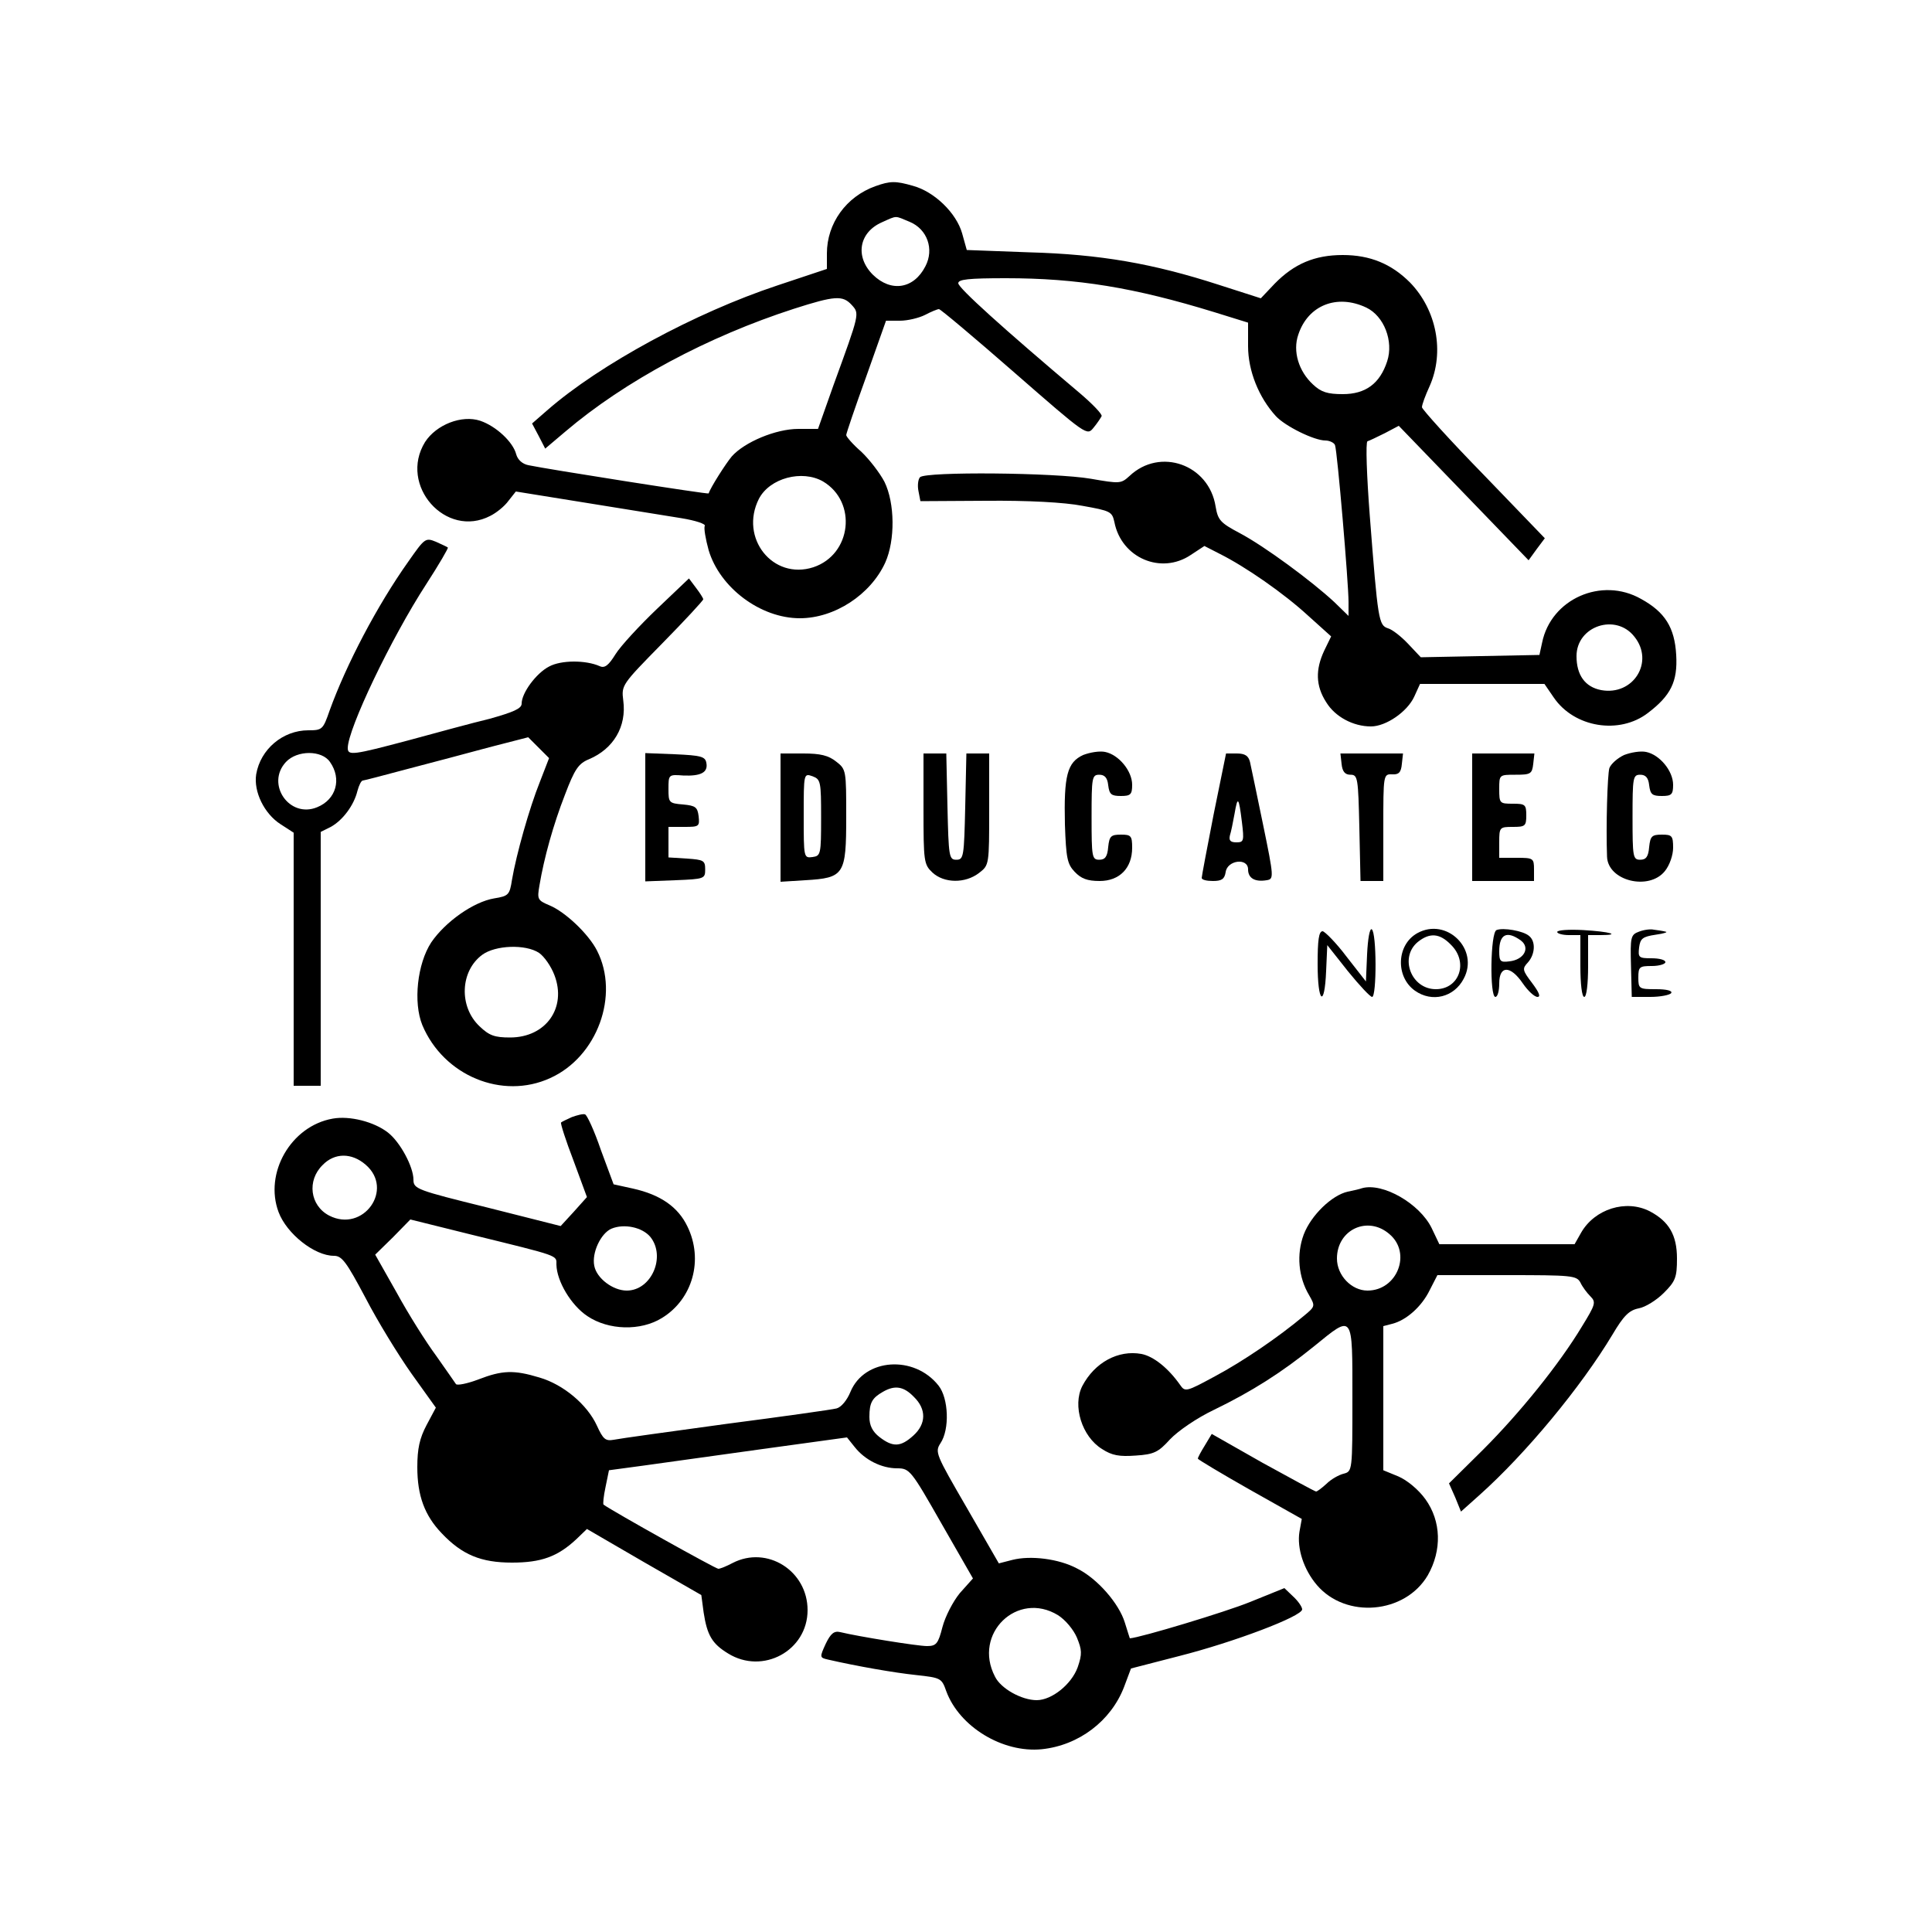 <?xml version="1.0" standalone="no"?>
<!DOCTYPE svg PUBLIC "-//W3C//DTD SVG 20010904//EN"
 "http://www.w3.org/TR/2001/REC-SVG-20010904/DTD/svg10.dtd">
<svg version="1.0" xmlns="http://www.w3.org/2000/svg"
 width="500pt" height="500pt" viewBox="0 0 500 500"
 preserveAspectRatio="xMidYMid meet">

<g transform="translate(0,500) scale(0.1,-0.1)"
fill="#000000" stroke="none">
<path d="M2265 4518 c-75 -27 -125 -96 -125 -174 l0 -40 -129 -43 c-211 -70
-459 -204 -595 -323 l-39 -34 17 -32 17 -33 52 44 c154 131 369 246 592 318
106 34 126 35 149 10 21 -23 21 -21 -47 -208 l-40 -113 -51 0 c-58 0 -139 -34
-172 -71 -16 -19 -56 -82 -60 -96 0 -3 -419 63 -466 73 -16 3 -28 14 -32 28
-8 32 -52 73 -93 87 -48 16 -114 -10 -143 -55 -69 -112 54 -251 169 -191 16 8
37 25 47 39 l19 24 180 -29 c99 -16 210 -34 248 -40 37 -6 64 -15 61 -20 -3
-5 2 -34 10 -63 29 -97 134 -176 236 -176 90 0 183 61 221 144 26 58 25 154
-2 209 -12 23 -39 58 -60 78 -22 19 -39 39 -39 43 0 4 23 72 52 152 l51 144
36 0 c20 0 49 7 65 15 15 8 32 15 36 15 4 0 92 -74 195 -164 188 -164 188
-164 205 -143 10 12 19 26 21 30 2 5 -24 32 -57 60 -199 168 -314 272 -314
284 0 10 26 13 123 13 185 0 332 -24 540 -88 l87 -27 0 -61 c0 -64 28 -133 72
-181 24 -26 99 -63 128 -63 11 0 23 -6 25 -12 6 -16 35 -357 35 -406 l0 -36
-37 36 c-58 54 -180 144 -244 178 -51 27 -57 34 -63 69 -17 109 -144 154 -223
79 -22 -20 -25 -20 -100 -7 -92 16 -427 19 -442 4 -5 -5 -7 -22 -4 -36 l5 -26
171 1 c106 1 202 -4 248 -13 73 -13 77 -15 83 -42 18 -93 121 -137 198 -85
l35 23 39 -20 c68 -34 167 -103 229 -160 l60 -54 -18 -37 c-23 -49 -22 -91 5
-133 23 -38 70 -63 116 -63 39 0 94 38 112 77 l15 33 161 0 161 0 24 -35 c53
-78 170 -97 244 -40 59 45 77 81 73 150 -4 71 -29 111 -91 145 -102 58 -233 0
-256 -113 l-7 -32 -154 -3 -153 -3 -33 35 c-18 19 -41 37 -52 40 -24 8 -26 20
-47 291 -8 104 -11 191 -6 193 4 1 25 11 45 21 l36 19 168 -174 168 -174 21
29 21 28 -158 164 c-88 90 -159 169 -160 175 0 7 9 31 20 55 39 88 18 197 -51
268 -48 48 -103 71 -174 71 -73 0 -126 -23 -176 -74 l-36 -38 -109 35 c-170
55 -307 79 -491 84 l-161 6 -12 43 c-15 53 -72 108 -127 123 -45 13 -59 13
-98 -1z m89 -92 c46 -19 64 -71 41 -115 -30 -59 -89 -68 -136 -22 -47 47 -36
110 24 136 40 18 32 17 71 1z m1182 -222 c46 -22 71 -87 54 -139 -19 -58 -56
-85 -115 -85 -39 0 -56 5 -77 25 -37 34 -53 86 -38 129 25 76 100 106 176 70z
m-1406 -450 c89 -53 74 -189 -25 -222 -105 -34 -192 76 -141 177 28 54 112 76
166 45z m2100 -402 c52 -65 -3 -153 -86 -138 -42 8 -64 39 -64 88 0 78 102
112 150 50z"/>
<path d="M1057 3547 c-81 -114 -161 -267 -204 -386 -17 -49 -19 -51 -55 -51
-66 0 -124 -49 -135 -114 -7 -45 21 -102 63 -129 l34 -22 0 -327 0 -328 35 0
35 0 0 328 0 329 26 13 c31 17 60 56 69 93 4 15 10 27 14 27 3 0 56 14 116 30
61 16 156 41 211 56 l101 26 27 -27 27 -27 -24 -62 c-27 -67 -61 -188 -72
-253 -6 -39 -9 -42 -46 -48 -54 -9 -127 -61 -163 -114 -36 -55 -47 -155 -23
-214 55 -131 207 -194 331 -137 122 55 180 215 121 330 -22 43 -82 100 -123
117 -31 13 -32 16 -26 51 12 72 36 158 66 235 25 66 35 81 62 92 64 27 98 85
89 152 -5 40 -4 41 101 148 58 59 106 111 106 114 0 3 -9 17 -19 30 l-18 24
-83 -79 c-45 -43 -94 -96 -107 -117 -18 -29 -28 -37 -41 -31 -36 16 -100 16
-131 -1 -33 -17 -71 -68 -71 -96 0 -13 -22 -22 -82 -39 -46 -11 -141 -37 -211
-56 -143 -38 -157 -40 -157 -20 0 49 112 284 203 424 33 51 58 94 56 95 -2 2
-16 8 -31 15 -27 11 -29 9 -71 -51z m-203 -519 c31 -44 16 -97 -33 -117 -72
-30 -134 60 -81 117 29 31 93 31 114 0z m541 -494 c13 -9 31 -34 40 -58 32
-84 -22 -161 -115 -161 -40 0 -54 5 -79 29 -54 51 -50 143 7 185 34 25 112 28
147 5z"/>
<path d="M2803 3046 c-41 -19 -50 -53 -47 -180 3 -86 6 -102 25 -122 17 -18
33 -24 65 -24 51 0 84 33 84 86 0 31 -3 34 -29 34 -26 0 -30 -4 -33 -32 -2
-25 -8 -33 -23 -33 -19 0 -20 7 -20 110 0 103 1 110 20 110 14 0 21 -8 23 -27
3 -24 8 -28 33 -28 25 0 29 4 29 29 0 36 -35 78 -70 85 -14 3 -39 -1 -57 -8z"/>
<path d="M4203 3046 c-17 -8 -34 -23 -38 -34 -5 -17 -9 -150 -6 -229 2 -63
109 -89 150 -37 12 15 21 41 21 60 0 31 -3 34 -29 34 -26 0 -30 -4 -33 -32 -2
-25 -8 -33 -23 -33 -19 0 -20 7 -20 110 0 103 1 110 20 110 14 0 21 -8 23 -27
3 -24 8 -28 33 -28 25 0 29 4 29 29 0 36 -35 78 -70 85 -14 3 -39 -1 -57 -8z"/>
<path d="M1670 2885 l0 -166 78 3 c75 3 77 4 77 28 0 23 -4 25 -47 28 l-48 3
0 40 0 39 41 0 c38 0 40 1 37 28 -3 23 -8 27 -40 30 -37 3 -38 5 -38 40 0 37
0 38 38 35 46 -2 65 8 60 33 -3 16 -14 19 -81 22 l-77 3 0 -166z"/>
<path d="M2020 2884 l0 -166 64 4 c101 6 106 14 106 164 0 120 0 123 -26 143
-20 16 -41 21 -85 21 l-59 0 0 -166z m105 0 c0 -95 -1 -99 -22 -102 -23 -3
-23 -2 -23 107 0 110 0 110 23 102 21 -8 22 -14 22 -107z"/>
<path d="M2390 2907 c0 -137 1 -144 23 -165 30 -28 85 -29 121 -1 26 20 26 21
26 165 l0 144 -30 0 -29 0 -3 -137 c-3 -130 -4 -138 -23 -138 -19 0 -20 8 -23
138 l-3 137 -29 0 -30 0 0 -143z"/>
<path d="M3141 2893 c-17 -87 -31 -161 -31 -165 0 -5 13 -8 29 -8 23 0 30 5
33 23 4 31 58 38 58 7 0 -23 18 -33 48 -28 19 3 19 7 -9 143 -16 77 -31 150
-34 163 -4 16 -13 22 -34 22 l-28 0 -32 -157z m73 -20 c6 -49 5 -53 -14 -53
-16 0 -20 5 -17 18 3 9 8 34 12 56 8 47 11 44 19 -21z"/>
<path d="M3472 3023 c2 -20 9 -28 23 -28 19 0 20 -8 23 -138 l3 -137 29 0 30
0 0 138 c0 137 0 139 23 138 17 -1 23 5 25 27 l3 27 -81 0 -81 0 3 -27z"/>
<path d="M3810 2885 l0 -165 80 0 80 0 0 30 c0 29 -2 30 -45 30 l-45 0 0 40
c0 39 1 40 35 40 32 0 35 2 35 30 0 28 -3 30 -35 30 -34 0 -35 1 -35 38 0 37
0 37 42 37 39 0 43 2 46 28 l3 27 -80 0 -81 0 0 -165z"/>
<path d="M3538 2530 l-3 -70 -50 64 c-27 36 -56 65 -62 66 -10 0 -13 -23 -13
-85 0 -101 18 -115 22 -18 l3 67 53 -67 c30 -37 58 -67 63 -67 12 0 12 167 -1
175 -5 3 -10 -23 -12 -65z"/>
<path d="M3668 2585 c-54 -30 -57 -113 -6 -149 44 -31 101 -17 126 31 41 76
-44 160 -120 118z m87 -30 c46 -45 22 -115 -39 -115 -64 0 -95 82 -47 122 31
25 57 23 86 -7z"/>
<path d="M3873 2593 c-16 -6 -18 -173 -3 -173 6 0 10 16 10 35 0 47 29 47 61
0 13 -19 30 -35 38 -35 9 0 4 12 -14 36 -25 33 -26 37 -11 53 19 21 21 55 3
69 -15 13 -67 22 -84 15z m63 -27 c25 -19 8 -50 -30 -54 -23 -3 -26 0 -26 26
0 45 20 54 56 28z"/>
<path d="M4030 2588 c0 -4 14 -8 30 -8 l30 0 0 -80 c0 -47 4 -80 10 -80 6 0
10 33 10 80 l0 80 32 0 c55 0 25 9 -45 13 -37 2 -67 0 -67 -5z"/>
<path d="M4242 2589 c-22 -8 -23 -14 -21 -89 l2 -80 48 0 c26 0 51 5 54 10 4
6 -12 10 -39 10 -44 0 -46 1 -46 30 0 28 3 30 35 30 19 0 35 5 35 10 0 6 -16
10 -36 10 -33 0 -35 2 -32 28 3 23 9 28 43 33 22 3 33 7 25 8 -8 2 -22 4 -30
5 -8 2 -25 0 -38 -5z"/>
<path d="M1480 2109 c-13 -6 -26 -12 -28 -14 -2 -2 12 -46 32 -98 l35 -95 -34
-38 -34 -37 -190 48 c-182 45 -191 48 -191 72 0 33 -34 97 -66 122 -36 28 -99
44 -143 36 -108 -19 -178 -141 -140 -242 21 -56 93 -113 143 -113 21 0 32 -15
82 -109 31 -60 85 -148 119 -196 l63 -88 -24 -45 c-18 -34 -24 -61 -24 -109 0
-74 19 -125 63 -171 53 -56 102 -76 182 -76 75 0 118 15 167 61 l27 26 148
-86 148 -85 6 -45 c9 -59 22 -81 63 -106 90 -56 206 7 206 112 0 102 -105 168
-194 122 -15 -8 -32 -15 -37 -15 -7 0 -272 148 -297 166 -2 1 0 22 5 45 l9 44
89 12 c50 7 188 26 309 43 l218 30 20 -25 c26 -33 69 -55 110 -55 32 0 36 -5
114 -142 l82 -143 -34 -38 c-18 -22 -38 -61 -45 -88 -11 -43 -16 -49 -40 -49
-25 0 -179 25 -224 36 -16 4 -25 -3 -38 -30 -16 -35 -16 -36 6 -41 74 -17 171
-34 228 -40 64 -7 66 -8 78 -42 34 -92 146 -160 247 -150 96 10 179 73 213
161 l18 48 124 32 c142 36 319 103 319 121 0 6 -10 21 -23 33 l-23 22 -89 -36
c-64 -26 -283 -92 -311 -94 0 0 -6 18 -13 41 -15 49 -71 114 -124 140 -47 25
-120 34 -167 22 l-35 -9 -83 144 c-80 138 -83 144 -68 167 24 36 21 116 -5
149 -63 80 -192 71 -228 -16 -9 -22 -24 -40 -36 -43 -11 -3 -139 -21 -285 -40
-146 -20 -277 -38 -291 -41 -22 -4 -28 1 -44 36 -25 55 -87 107 -149 125 -66
20 -96 19 -158 -5 -29 -11 -55 -16 -58 -12 -3 5 -26 37 -51 73 -26 35 -72 108
-102 163 l-56 99 46 45 45 46 157 -39 c232 -57 221 -53 221 -78 1 -43 38 -105
80 -133 55 -37 138 -39 193 -5 80 49 108 151 66 237 -24 50 -69 82 -141 98
l-50 11 -33 89 c-17 50 -36 91 -41 92 -5 2 -20 -2 -34 -7z m-534 -123 c75 -64
-6 -177 -94 -132 -50 26 -58 91 -17 131 31 32 75 32 111 1z m737 -187 c41 -51
3 -139 -61 -139 -36 0 -78 32 -84 64 -7 34 17 84 44 96 33 14 80 4 101 -21z
m682 -414 c33 -32 32 -70 -1 -100 -33 -30 -53 -31 -88 -4 -18 14 -26 30 -26
52 0 37 7 49 35 65 31 18 54 14 80 -13z m373 -565 c19 -12 40 -37 49 -58 13
-32 14 -42 2 -77 -16 -44 -67 -85 -106 -85 -39 0 -93 30 -108 61 -58 111 58
223 163 159z"/>
<path d="M3525 1925 c-5 -2 -22 -6 -37 -9 -41 -9 -95 -61 -114 -111 -19 -51
-14 -110 14 -157 16 -28 16 -29 -13 -53 -67 -56 -158 -118 -231 -157 -74 -40
-77 -41 -90 -22 -31 44 -69 74 -100 80 -60 11 -121 -22 -153 -83 -26 -51 -1
-131 51 -163 26 -17 45 -20 87 -17 48 3 59 9 89 42 21 22 69 55 113 76 99 48
176 97 260 165 102 83 99 87 99 -135 0 -188 0 -189 -23 -195 -12 -3 -32 -14
-44 -26 -12 -11 -24 -20 -27 -20 -3 0 -65 34 -138 74 l-132 75 -18 -30 c-10
-16 -18 -31 -18 -34 0 -2 60 -38 134 -80 l135 -76 -6 -33 c-7 -43 11 -98 45
-138 75 -88 228 -75 287 25 37 65 35 140 -6 197 -18 25 -47 49 -70 59 l-39 16
0 186 0 187 23 6 c36 9 76 44 97 87 l20 39 180 0 c167 0 180 -1 190 -19 5 -11
17 -27 26 -36 15 -15 13 -21 -22 -78 -59 -98 -161 -224 -256 -319 l-88 -87 16
-36 15 -37 47 42 c121 108 264 281 345 416 29 49 43 63 68 68 17 3 46 21 65
40 30 30 34 40 34 89 0 61 -21 96 -70 122 -62 32 -143 6 -178 -55 l-17 -30
-175 0 -175 0 -20 42 c-31 63 -126 118 -180 103z m71 -119 c58 -49 20 -146
-57 -146 -41 0 -79 39 -79 83 0 75 80 112 136 63z"/>
</g>
</svg>
